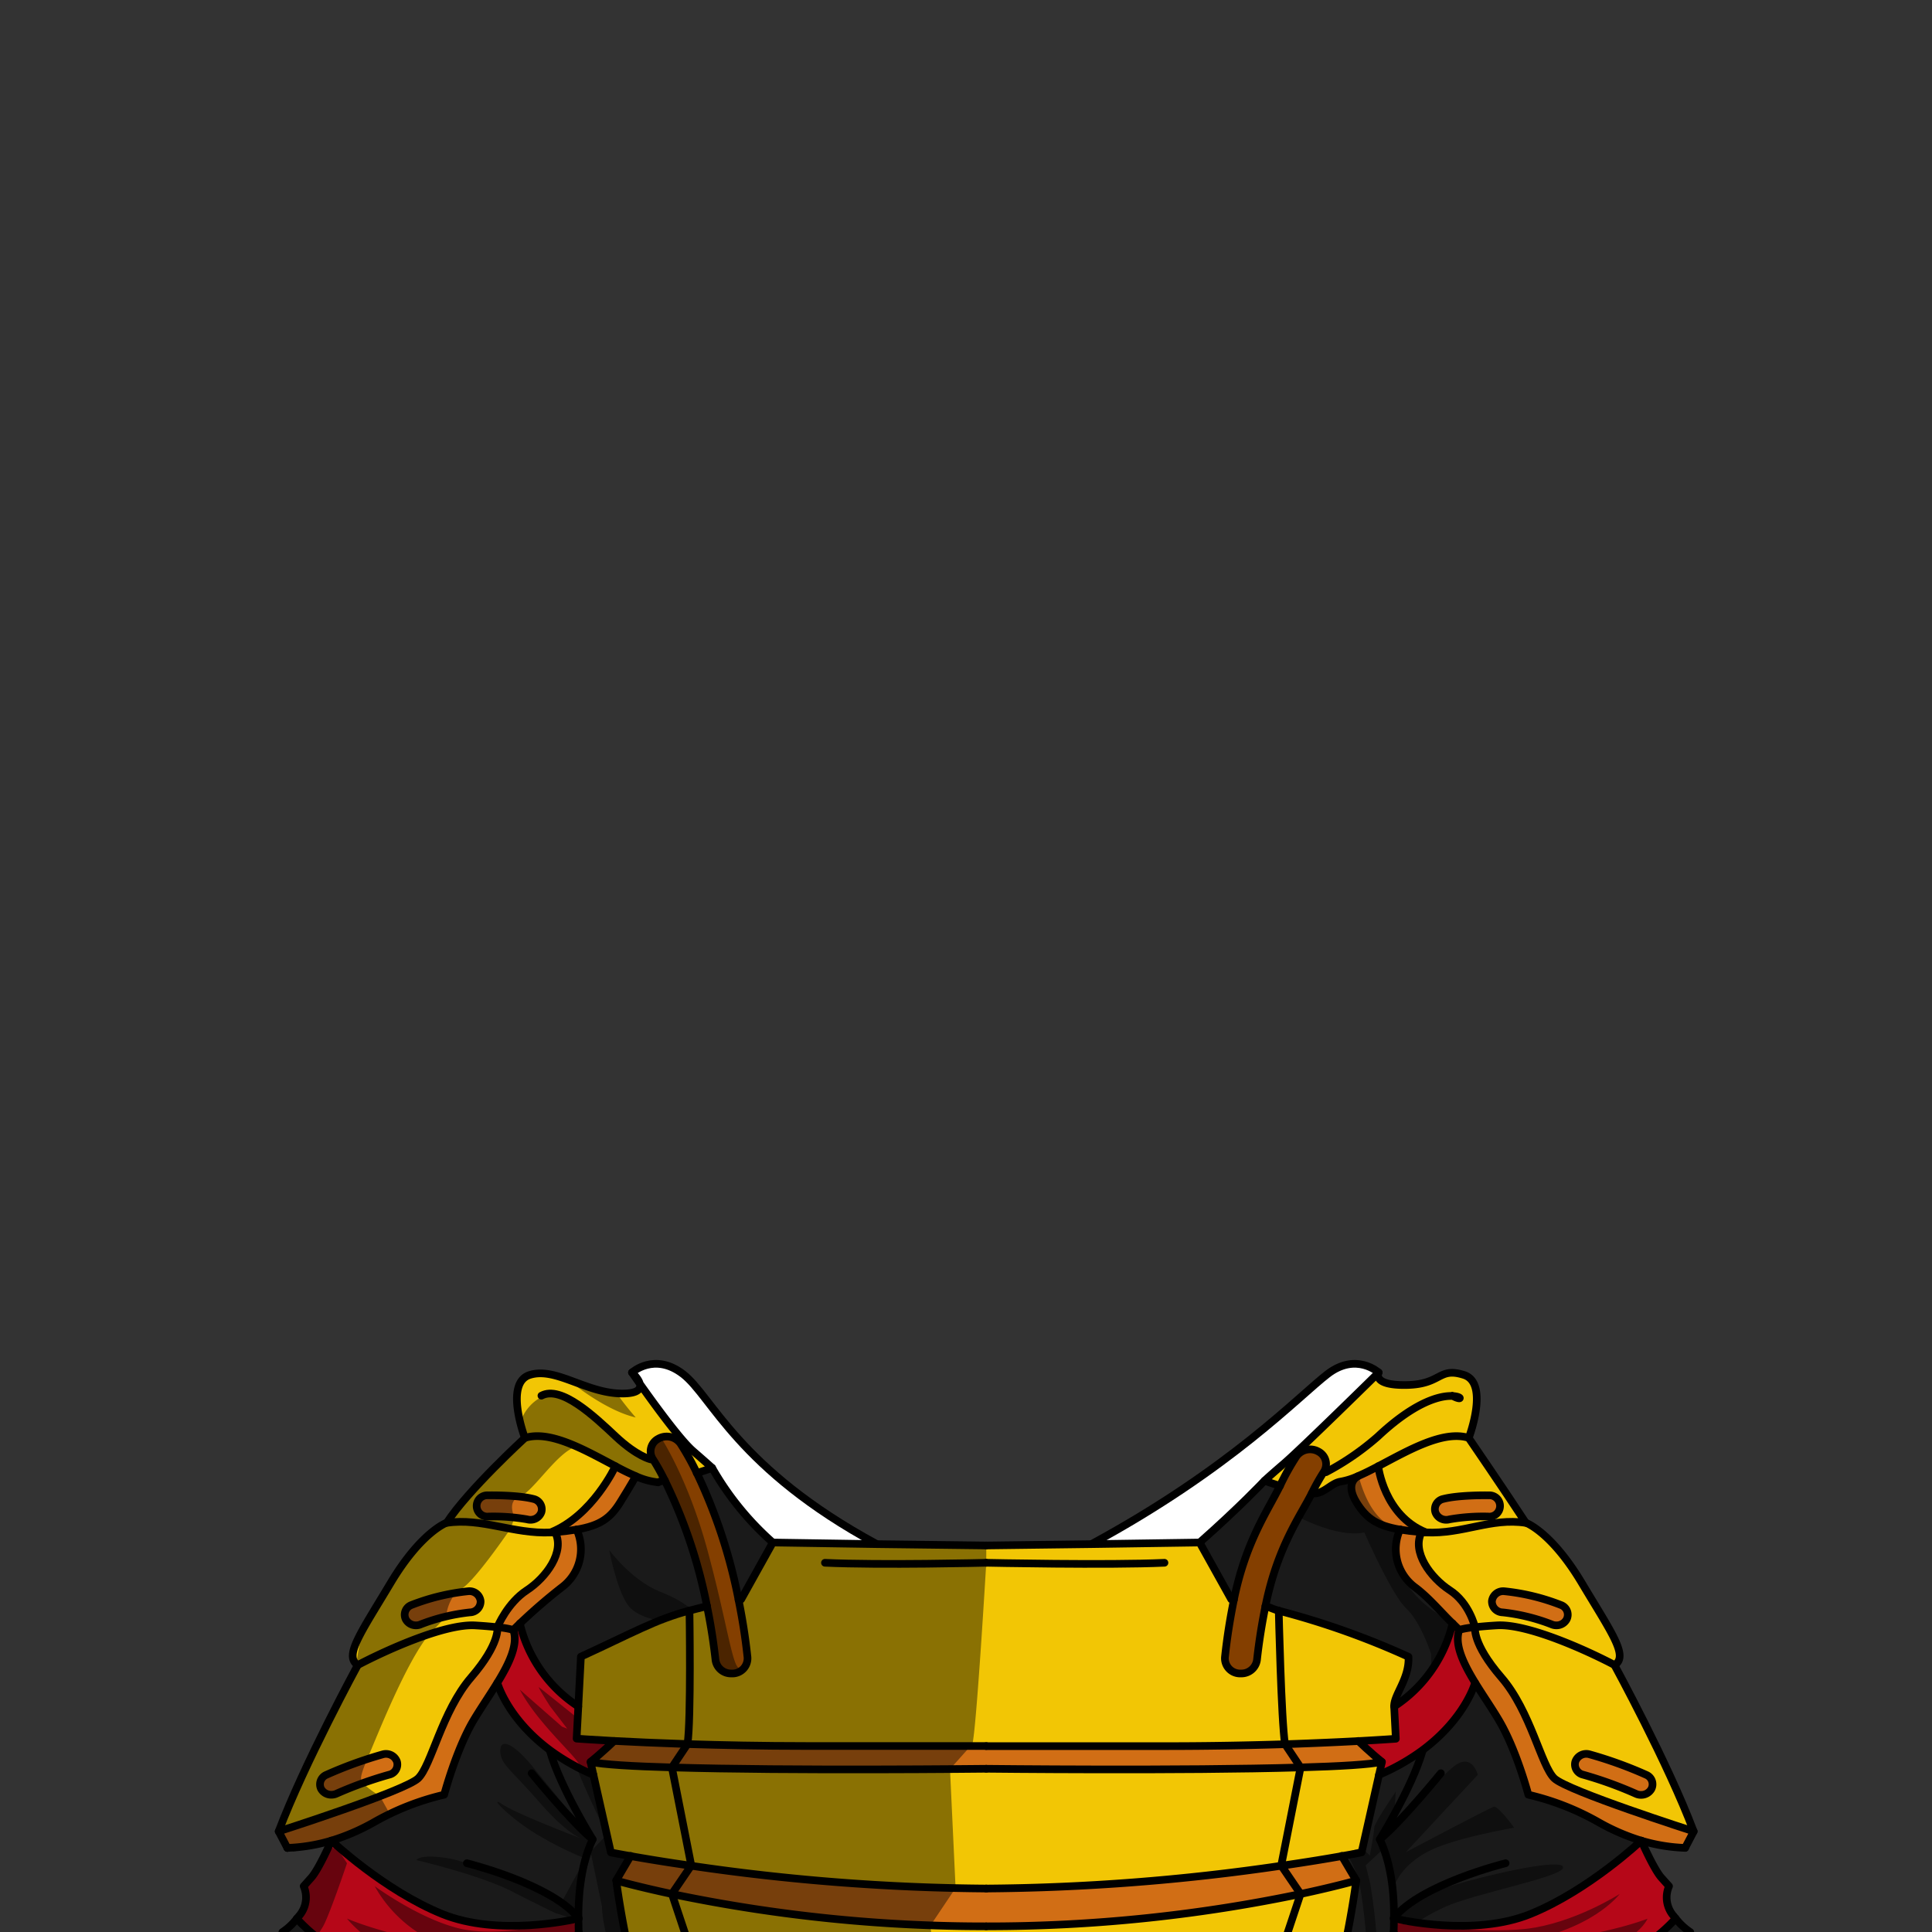 <svg xmlns="http://www.w3.org/2000/svg" viewBox="0 0 432 432">
  <rect x="0" y="0" width="432" height="432" fill="#333333" stroke="none"/>
  <defs>
    <style>.BUNTAI_OWL_OUTFIT_BUNTAI_OWL_OUTFIT_2_a{isolation:isolate;}.BUNTAI_OWL_OUTFIT_BUNTAI_OWL_OUTFIT_2_b{fill:#843f00;}.BUNTAI_OWL_OUTFIT_BUNTAI_OWL_OUTFIT_2_c{fill:#d16e15;}.BUNTAI_OWL_OUTFIT_BUNTAI_OWL_OUTFIT_2_d{fill:#b60718;}.BUNTAI_OWL_OUTFIT_BUNTAI_OWL_OUTFIT_2_e{fill:#1a1a1a;}.BUNTAI_OWL_OUTFIT_BUNTAI_OWL_OUTFIT_2_f{fill:#f2c605;}.BUNTAI_OWL_OUTFIT_BUNTAI_OWL_OUTFIT_2_g{fill:#fff;}.BUNTAI_OWL_OUTFIT_BUNTAI_OWL_OUTFIT_2_h{fill:none;stroke:#000;stroke-linecap:round;stroke-linejoin:round;stroke-width:1.71px;}.BUNTAI_OWL_OUTFIT_BUNTAI_OWL_OUTFIT_2_i{opacity:0.43;mix-blend-mode:multiply;}</style>
  </defs>
  <g class="BUNTAI_OWL_OUTFIT_BUNTAI_OWL_OUTFIT_2_a">
    <path class="BUNTAI_OWL_OUTFIT_BUNTAI_OWL_OUTFIT_2_b" d="M286.2,332.24a55.78,55.78,0,0,1,3.65-6.55,3.77,3.77,0,0,1,4.95-1.06A3.17,3.17,0,0,1,296,329.2a47,47,0,0,0-2.64,4.7c-2.65,5.27-7.67,12-10.38,25.26-.76,3.72-1.42,7.76-1.9,12.07a3.52,3.52,0,0,1-3.58,3l-.37,0a3.4,3.4,0,0,1-3.21-3.64c.52-4.6,1.22-8.88,2-12.84C278.55,344.71,283.37,338,286.2,332.24Z" />
    <path class="BUNTAI_OWL_OUTFIT_BUNTAI_OWL_OUTFIT_2_c" d="M286.48,417.14a474,474,0,0,1-66,5.09,473.91,473.91,0,0,1-66-5.09c-5.8-.83-10.44-1.61-13.55-2.16l-3.23,5.48s4.46,1.33,12.45,3a345.25,345.25,0,0,0,140.57,0c8-1.71,12.45-3,12.45-3L300,415C296.91,415.53,292.27,416.31,286.48,417.14Z" />
    <path class="BUNTAI_OWL_OUTFIT_BUNTAI_OWL_OUTFIT_2_c" d="M220.52,395.5s43.92.49,70.29-.3c8.74-.25,15.54-.64,18.19-1.25-2.52-2-5.28-4.67-5.28-4.67-4.19.22-9.78.48-16.39.7-7.66.24-16.67.43-26.45.43H180.17c-9.78,0-18.79-.19-26.45-.43-6.61-.22-12.2-.48-16.39-.7,0,0-2.78,2.68-5.28,4.67,2.65.61,9.45,1,18.19,1.25C176.6,396,220.52,395.5,220.52,395.5Z" />
    <path class="BUNTAI_OWL_OUTFIT_BUNTAI_OWL_OUTFIT_2_d" d="M311.75,381.59A30.62,30.62,0,0,0,324.8,363h0l1.47,1.42c-1.16,3.2.9,7.5,3.56,11.84h0s-2.16,8-11.93,15.19a47.45,47.45,0,0,1-9.56,5.39L309,394c-2.52-2-5.28-4.67-5.28-4.67,5.33-.29,8.4-.52,8.4-.52Z" />
    <path class="BUNTAI_OWL_OUTFIT_BUNTAI_OWL_OUTFIT_2_d" d="M374,428.14c.26.32.51.61.73.89A36.88,36.88,0,0,1,349,441c-16.64.78-26.34-.76-26.34-.76-4.84-2-8.32-3.74-8.32-3.74s-2.57-4.12-2.7-4.44c0-.1.05-1.26.06-3.08,1.15.27,17.88,4.12,30.48-1,13.05-5.3,24.78-16.4,24.78-16.4s2.79,6.38,4.49,8.28l1.71,1.91A6.29,6.29,0,0,0,374,428.14Z" />
    <path class="BUNTAI_OWL_OUTFIT_BUNTAI_OWL_OUTFIT_2_d" d="M116.24,363a30.58,30.58,0,0,0,13.06,18.57h0l-.38,7.17s3.06.23,8.4.52c0,0-2.78,2.68-5.28,4.67l.65,2.91h0a47.84,47.84,0,0,1-9.55-5.39c-9.78-7.17-11.93-15.19-11.93-15.19h0c2.67-4.34,4.73-8.64,3.57-11.84Z" />
    <path class="BUNTAI_OWL_OUTFIT_BUNTAI_OWL_OUTFIT_2_d" d="M129.33,429c0,1.82.12,3,.07,3.08-.11.32-2.69,4.44-2.69,4.44s-3.47,1.77-8.31,3.74h0c-.39.07-10,1.52-26.34.76a36.91,36.91,0,0,1-25.69-12c.22-.28.47-.57.73-.89a6.3,6.3,0,0,0,.81-6.38l1.7-1.91c1.71-1.9,4.49-8.28,4.49-8.28s11.74,11.1,24.78,16.4C111.44,433.08,128.1,429.27,129.33,429Z" />
    <path class="BUNTAI_OWL_OUTFIT_BUNTAI_OWL_OUTFIT_2_c" d="M329.83,363.85s-.72,3.59,5.87,11.21,8.89,19.77,11.85,22.59,31.18,11.85,31.18,11.85l-1.94,3.69a39.1,39.1,0,0,1-9.84-1.62,47.18,47.18,0,0,1-9.42-4.06,58.59,58.59,0,0,0-15.81-6.21s-2.51-9.53-6.29-16.16c-1.56-2.74-3.72-5.81-5.59-8.86-2.66-4.34-4.72-8.64-3.56-11.84a19.54,19.54,0,0,1,3.55-.6Z" />
    <path class="BUNTAI_OWL_OUTFIT_BUNTAI_OWL_OUTFIT_2_c" d="M329.83,363.84a19.54,19.54,0,0,0-3.55.6L324.81,363h0c-2.16-2-5.28-5.79-8.44-8.11a10.61,10.61,0,0,1-3.3-12.92c1.38.23,3,.42,4.82.58-2.3,4.38,1.88,10.13,6.31,13S329.72,363.56,329.83,363.84Z" />
    <path class="BUNTAI_OWL_OUTFIT_BUNTAI_OWL_OUTFIT_2_c" d="M317.88,342.57c-1.85-.16-3.44-.35-4.82-.58-5.22-.89-7.53-2.52-9.73-6.05-2.78-4.48.31-5.87.31-5.87h0c1.41-.6,2.94-1.37,4.53-2.21,0,0,1.29,11,10.63,14.77h0Z" />
    <path class="BUNTAI_OWL_OUTFIT_BUNTAI_OWL_OUTFIT_2_c" d="M111.21,363.84a19.58,19.58,0,0,1,3.56.6c1.16,3.2-.9,7.5-3.57,11.84-1.87,3.05-4,6.12-5.59,8.86-3.77,6.63-6.29,16.16-6.29,16.16a58.61,58.61,0,0,0-15.8,6.21,47.49,47.49,0,0,1-9.43,4.06,39.1,39.1,0,0,1-9.84,1.62h0l-1.93-3.69s28.22-9,31.18-11.85,5.27-15,11.86-22.59,5.86-11.21,5.86-11.21Z" />
    <path class="BUNTAI_OWL_OUTFIT_BUNTAI_OWL_OUTFIT_2_c" d="M116.24,363l-1.47,1.42a19.58,19.58,0,0,0-3.56-.6c.12-.28,2.28-5.45,6.58-8.26s8.62-8.63,6.32-13c1.85-.16,3.44-.35,4.82-.58a10.61,10.61,0,0,1-3.3,12.92A121.84,121.84,0,0,0,116.24,363Z" />
    <path class="BUNTAI_OWL_OUTFIT_BUNTAI_OWL_OUTFIT_2_c" d="M128.93,342c-1.38.23-3,.42-4.82.58l-.92.06h0c9.35-3.77,14.42-14.77,14.42-14.77h0c1.59.85,3.12,1.61,4.54,2.22h0s-.71,1.39-3.5,5.87C136.45,339.47,134.14,341.1,128.93,342Z" />
    <path class="BUNTAI_OWL_OUTFIT_BUNTAI_OWL_OUTFIT_2_c" d="M332.87,334.36a2.38,2.38,0,1,1-.1,4.74,43.9,43.9,0,0,0-8.66.63,2.48,2.48,0,0,1-.71.1,2.54,2.54,0,0,1-2.46-1.73,2.34,2.34,0,0,1,1.76-2.93C326.14,334.28,332.19,334.35,332.87,334.36Z" />
    <path class="BUNTAI_OWL_OUTFIT_BUNTAI_OWL_OUTFIT_2_c" d="M349.12,358.92a2.3,2.3,0,0,1,1.18,3.19,2.57,2.57,0,0,1-2.29,1.32,2.63,2.63,0,0,1-1.12-.24A42.92,42.92,0,0,0,336,360.53a2.45,2.45,0,0,1-2.4-2.52,2.53,2.53,0,0,1,2.75-2.21A47.85,47.85,0,0,1,349.12,358.92Z" />
    <path class="BUNTAI_OWL_OUTFIT_BUNTAI_OWL_OUTFIT_2_c" d="M368.09,396.85a2.29,2.29,0,0,1,1.16,3.18,2.61,2.61,0,0,1-2.31,1.31,2.64,2.64,0,0,1-1.13-.24A87.32,87.32,0,0,0,354,396.83a2.35,2.35,0,0,1-1.75-2.93,2.59,2.59,0,0,1,3.17-1.62A91.6,91.6,0,0,1,368.09,396.85Z" />
    <path class="BUNTAI_OWL_OUTFIT_BUNTAI_OWL_OUTFIT_2_c" d="M88.77,393.9A2.34,2.34,0,0,1,87,396.83a88.12,88.12,0,0,0-11.78,4.27,2.69,2.69,0,0,1-1.14.24,2.6,2.6,0,0,1-2.3-1.31A2.3,2.3,0,0,1,73,396.85a92.36,92.36,0,0,1,12.64-4.57A2.6,2.6,0,0,1,88.77,393.9Z" />
    <path class="BUNTAI_OWL_OUTFIT_BUNTAI_OWL_OUTFIT_2_c" d="M119.29,335.17a2.36,2.36,0,0,1,1.77,2.93,2.58,2.58,0,0,1-2.48,1.73,2.52,2.52,0,0,1-.7-.1,44,44,0,0,0-8.66-.63,2.38,2.38,0,1,1-.09-4.74C109.81,334.35,115.86,334.28,119.29,335.17Z" />
    <path class="BUNTAI_OWL_OUTFIT_BUNTAI_OWL_OUTFIT_2_c" d="M107.48,358a2.43,2.43,0,0,1-2.38,2.52,43,43,0,0,0-10.95,2.66,2.64,2.64,0,0,1-1.13.24,2.57,2.57,0,0,1-2.28-1.32,2.32,2.32,0,0,1,1.17-3.19,48.35,48.35,0,0,1,12.84-3.12A2.5,2.5,0,0,1,107.48,358Z" />
    <path class="BUNTAI_OWL_OUTFIT_BUNTAI_OWL_OUTFIT_2_e" d="M268.24,344.91c9-7.93,14.51-13.82,14.51-13.82h0s1.36.52,3.44,1.15c-2.83,5.79-7.65,12.47-10.3,25.47l-.59-.1Z" />
    <path class="BUNTAI_OWL_OUTFIT_BUNTAI_OWL_OUTFIT_2_e" d="M322.65,440.24s9.7,1.54,26.34.76a36.88,36.88,0,0,0,25.69-12,13.72,13.72,0,0,0,3.23,3s.89,6.63,2.33,9.85a15.65,15.65,0,0,0,3.68,5.14s1.53,5.8,1.71,7.13a44.53,44.53,0,0,0,1.79,5.46l2.16,11.77H318.82a7.64,7.64,0,0,1-2.7-6.46,82,82,0,0,1,1.44-9l-1.88-3.76s-1.08-6.28-1.35-10.68,0-5,0-5S317.81,438.28,322.65,440.24Z" />
    <path class="BUNTAI_OWL_OUTFIT_BUNTAI_OWL_OUTFIT_2_e" d="M324.8,363a30.62,30.62,0,0,1-13.05,18.57c-.14-2.64,3.46-6.24,3.2-11.16a178.4,178.4,0,0,0-29-10.3c-1.43-.37-1.8-.69-3-1h0c2.71-13.31,7.73-20,10.38-25.26h0c2.53.41,4.2-2.27,6.44-2.61a15.88,15.88,0,0,0,3.88-1.23h0s-3.09,1.39-.31,5.87c2.2,3.53,4.51,5.16,9.73,6.05a10.61,10.61,0,0,0,3.3,12.92C319.52,357.23,322.64,361,324.8,363Z" />
    <path class="BUNTAI_OWL_OUTFIT_BUNTAI_OWL_OUTFIT_2_e" d="M311.69,428.89c.05-4.13-.28-11.52-3.17-17.6,0,0,7.13-11.43,9.53-19.66l-.15-.16c9.77-7.16,11.93-15.19,11.93-15.19h0c1.87,3.05,4,6.12,5.59,8.86,3.78,6.63,6.29,16.16,6.29,16.16a58.59,58.59,0,0,1,15.81,6.21,47.18,47.18,0,0,0,9.42,4.06s-11.73,11.1-24.78,16.4c-12.6,5.13-29.33,1.28-30.48,1A.14.14,0,0,0,311.69,428.89Z" />
    <path class="BUNTAI_OWL_OUTFIT_BUNTAI_OWL_OUTFIT_2_e" d="M317.9,391.47l.15.16c-2.4,8.23-9.53,19.66-9.53,19.66,2.89,6.08,3.22,13.47,3.17,17.6l-.06.07.06,0c0,1.82-.09,3-.06,3.08l-1.55,3.76s-.24,5.51-.24,5.66-1.92,2.61-2.15,3.28,1.91,4.53,3,7.4.84,4.09,0,10.38,0,8.84,0,8.84l-22.51.66c11.13-19.43,15.09-51.58,15.09-51.58L300,415c2.86-.5,4.43-.82,4.43-.82l3.89-17.3A47.45,47.45,0,0,0,317.9,391.47Z" />
    <path class="BUNTAI_OWL_OUTFIT_BUNTAI_OWL_OUTFIT_2_e" d="M118.39,440.24h0c4.84-2,8.31-3.74,8.31-3.74s.27.59,0,5-1.34,10.68-1.34,10.68l-1.89,3.76a83.24,83.24,0,0,1,1.43,9,7.65,7.65,0,0,1-2.69,6.46H51.46l2.16-11.77a42.84,42.84,0,0,0,1.79-5.46c.19-1.33,1.71-7.13,1.71-7.13a15.59,15.59,0,0,0,3.69-5.14c1.42-3.22,2.33-9.85,2.33-9.85a13.6,13.6,0,0,0,3.22-3,36.91,36.91,0,0,0,25.69,12C108.36,441.76,118,440.31,118.39,440.24Z" />
    <path class="BUNTAI_OWL_OUTFIT_BUNTAI_OWL_OUTFIT_2_e" d="M152.88,472l-22.51-.66s.83-2.54,0-8.84-1.08-7.51,0-10.38,3.23-6.74,3-7.4-2.16-3.14-2.16-3.28-.23-5.66-.23-5.66l-1.57-3.76c0-.1-.05-1.26-.07-3.08l.07,0-.07-.07c0-4.13.3-11.52,3.19-17.6,0,0-7.12-11.43-9.52-19.66l.14-.16a47.84,47.84,0,0,0,9.55,5.39h0l3.89,17.3s1.57.32,4.43.82l-3.23,5.48S141.74,452.61,152.88,472Z" />
    <path class="BUNTAI_OWL_OUTFIT_BUNTAI_OWL_OUTFIT_2_e" d="M132.52,411.29c-2.89,6.08-3.22,13.47-3.19,17.6V429c-1.23.29-17.89,4.1-30.46-1-13-5.3-24.78-16.4-24.78-16.4a47.49,47.49,0,0,0,9.43-4.06,58.61,58.61,0,0,1,15.8-6.21s2.52-9.53,6.29-16.16c1.57-2.74,3.72-5.81,5.59-8.86h0s2.15,8,11.93,15.19l-.14.16C125.4,399.86,132.52,411.29,132.52,411.29Z" />
    <path class="BUNTAI_OWL_OUTFIT_BUNTAI_OWL_OUTFIT_2_e" d="M158.11,359.16c-1.19.28-2.51.6-3.94,1-7.48,1.95-13.14,5.19-24.28,10.3-.26,4.92-.44,8.52-.58,11.16h0A30.58,30.58,0,0,1,116.24,363a121.84,121.84,0,0,1,9.39-8.11,10.61,10.61,0,0,0,3.3-12.92c5.21-.89,7.52-2.52,9.72-6.05,2.79-4.48,3.5-5.87,3.5-5.87h0a15.82,15.82,0,0,0,3.87,1.23c2.24.34.13.16,2.65-.24A112.67,112.67,0,0,1,158.11,359.16Z" />
    <path class="BUNTAI_OWL_OUTFIT_BUNTAI_OWL_OUTFIT_2_e" d="M172.8,344.91l-7.07,12.7-.59.1a118.53,118.53,0,0,0-9.35-28.33c2.08-.63,3.45-1.15,3.45-1.15A65.56,65.56,0,0,0,172.8,344.91Z" />
    <path class="BUNTAI_OWL_OUTFIT_BUNTAI_OWL_OUTFIT_2_f" d="M361,372.31c-6.47-3.41-19.57-9.29-26.32-8.87-2.07.12-3.66.27-4.88.4-.11-.28-1.32-5.45-5.64-8.26s-8.61-8.63-6.31-13l.92.06c8.38.4,14.5-3.34,22.38-2.14,0,0,5.66,2,12.49,13.42S364.17,370.31,361,372.31ZM336,360.53a42.92,42.92,0,0,1,10.94,2.66,2.63,2.63,0,0,0,1.12.24,2.57,2.57,0,0,0,2.29-1.32,2.3,2.3,0,0,0-1.18-3.19,47.85,47.85,0,0,0-12.82-3.12,2.53,2.53,0,0,0-2.75,2.21A2.45,2.45,0,0,0,336,360.53Z" />
    <path class="BUNTAI_OWL_OUTFIT_BUNTAI_OWL_OUTFIT_2_f" d="M329.83,363.84c1.22-.13,2.81-.28,4.88-.4,6.75-.42,19.85,5.46,26.32,8.87,0,0,12,22,17.71,37.19h0s-28.21-9-31.18-11.85-5.26-15-11.85-22.59-5.87-11.21-5.87-11.21ZM369.25,400a2.29,2.29,0,0,0-1.16-3.18,91.6,91.6,0,0,0-12.65-4.57,2.59,2.59,0,0,0-3.17,1.62,2.35,2.35,0,0,0,1.75,2.93,87.32,87.32,0,0,1,11.79,4.27,2.64,2.64,0,0,0,1.13.24A2.61,2.61,0,0,0,369.25,400Z" />
    <path class="BUNTAI_OWL_OUTFIT_BUNTAI_OWL_OUTFIT_2_f" d="M341.18,340.49c-7.88-1.2-14,2.54-22.38,2.14h0c-9.34-3.77-10.63-14.77-10.63-14.77,6.68-3.51,14.52-8.11,20.23-6.33C328.4,321.52,336.42,333.2,341.18,340.49Zm-17.07-.76a43.9,43.9,0,0,1,8.66-.63,2.38,2.38,0,1,0,.1-4.74c-.68,0-6.73-.08-10.17.81a2.34,2.34,0,0,0-1.76,2.93,2.54,2.54,0,0,0,2.46,1.73A2.48,2.48,0,0,0,324.11,339.73Z" />
    <path class="BUNTAI_OWL_OUTFIT_BUNTAI_OWL_OUTFIT_2_f" d="M289.85,325.69a55.78,55.78,0,0,0-3.65,6.55c-2.08-.63-3.44-1.15-3.44-1.15s.36-.42,4.3-3.81,21.21-20.38,21.21-20.38-1.65,2.94,6.25,2.79,7.06-4.07,12.81-2.25,1.08,14.08,1.08,14.08h0c-5.71-1.78-13.55,2.82-20.23,6.33-1.59.84-3.12,1.61-4.53,2.21a15.88,15.88,0,0,1-3.88,1.23c-2.24.34-3.91,3-6.44,2.61h0a47,47,0,0,1,2.64-4.7,3.17,3.17,0,0,0-1.15-4.57A3.77,3.77,0,0,0,289.85,325.69Z" />
    <path class="BUNTAI_OWL_OUTFIT_BUNTAI_OWL_OUTFIT_2_f" d="M111.21,363.84h0s.71,3.59-5.86,11.21-8.89,19.77-11.86,22.59S62.31,409.5,62.31,409.5C68.05,394.31,80,372.31,80,372.31c6.48-3.41,19.58-9.29,26.32-8.87C108.41,363.56,110,363.71,111.21,363.84Zm-24.2,33a2.34,2.34,0,0,0,1.76-2.93,2.6,2.6,0,0,0-3.18-1.62A92.36,92.36,0,0,0,73,396.85,2.3,2.3,0,0,0,71.79,400a2.6,2.6,0,0,0,2.3,1.31,2.69,2.69,0,0,0,1.14-.24A88.12,88.12,0,0,1,87,396.83Z" />
    <path class="BUNTAI_OWL_OUTFIT_BUNTAI_OWL_OUTFIT_2_f" d="M106.33,363.44C99.59,363,86.49,368.9,80,372.31c-3.13-2,.55-7,7.37-18.4s12.49-13.42,12.49-13.42c7.88-1.2,14.92,2.54,23.32,2.14l.92-.06c2.3,4.38-1.89,10.13-6.32,13s-6.46,8-6.58,8.26C110,363.71,108.41,363.56,106.33,363.44Zm-12.18-.25a43,43,0,0,1,10.95-2.66,2.43,2.43,0,0,0,2.38-2.52,2.5,2.5,0,0,0-2.73-2.21,48.35,48.35,0,0,0-12.84,3.12,2.32,2.32,0,0,0-1.17,3.19A2.57,2.57,0,0,0,93,363.43,2.64,2.64,0,0,0,94.15,363.19Z" />
    <path class="BUNTAI_OWL_OUTFIT_BUNTAI_OWL_OUTFIT_2_f" d="M117.88,339.73a2.52,2.52,0,0,0,.7.1,2.58,2.58,0,0,0,2.48-1.73,2.36,2.36,0,0,0-1.77-2.93c-3.43-.89-9.48-.82-10.16-.81a2.38,2.38,0,1,0,.09,4.74A44,44,0,0,1,117.88,339.73Zm5.31,2.89h0c-8.4.4-15.44-3.34-23.32-2.14,4.76-7.29,17.5-19,17.5-19,5.71-1.79,13.56,2.82,20.24,6.32h0S132.54,338.85,123.19,342.62Z" />
    <path class="BUNTAI_OWL_OUTFIT_BUNTAI_OWL_OUTFIT_2_f" d="M141.31,306.9S151,321,154.93,324.42s4.31,3.81,4.31,3.81-1.37.52-3.45,1.15a58.57,58.57,0,0,0-3.64-6.55,3.79,3.79,0,0,0-5-1.06,3.18,3.18,0,0,0-1.15,4.57,50.88,50.88,0,0,1,2.63,4.71c-2.52.4-.41.58-2.65.24a15.82,15.82,0,0,1-3.87-1.23c-1.42-.61-3-1.37-4.54-2.22-6.68-3.5-14.53-8.11-20.24-6.32,0,0-4.67-12.26,1.08-14.08s12.49,4,20.39,4.15S141.31,306.9,141.31,306.9Z" />
    <path class="BUNTAI_OWL_OUTFIT_BUNTAI_OWL_OUTFIT_2_g" d="M308.27,306.9s-17.25,17-21.21,20.38-4.3,3.81-4.3,3.81h0s-5.53,5.89-14.51,13.82l-24.17.36c31.12-16.88,46.29-33,52.76-38S308.27,306.9,308.27,306.9Z" />
    <path class="BUNTAI_OWL_OUTFIT_BUNTAI_OWL_OUTFIT_2_g" d="M196,345.27l-23.23-.36a65.56,65.56,0,0,1-13.56-16.68s-.36-.42-4.31-3.81-13.62-17.52-13.62-17.52,5-4.61,11.43.35S164.9,328.39,196,345.27Z" />
    <path class="BUNTAI_OWL_OUTFIT_BUNTAI_OWL_OUTFIT_2_b" d="M167.17,370.55a3.39,3.39,0,0,1-3.2,3.64l-.38,0a3.49,3.49,0,0,1-3.57-3c-.48-4.31-1.14-8.35-1.91-12.07a112.67,112.67,0,0,0-9.44-28.11,50.88,50.88,0,0,0-2.63-4.71,3.18,3.18,0,0,1,1.15-4.57,3.79,3.79,0,0,1,5,1.06,58.57,58.57,0,0,1,3.64,6.55,118.53,118.53,0,0,1,9.35,28.33C166,361.67,166.65,366,167.17,370.55Z" />
    <path class="BUNTAI_OWL_OUTFIT_BUNTAI_OWL_OUTFIT_2_f" d="M303.26,420.46s-4,32.15-15.09,51.58c-3.77.4-7.59.75-11.42,1.06,5.89-6.89-.68-6.69,1.12-11.33s12.94-38.26,12.94-38.26h0C298.8,421.79,303.26,420.46,303.26,420.46Z" />
    <path class="BUNTAI_OWL_OUTFIT_BUNTAI_OWL_OUTFIT_2_f" d="M309,394l-.66,2.91-3.89,17.3s-1.57.32-4.43.82c-3.11.55-7.75,1.33-13.54,2.16l4.33-21.93h0C299.55,395,306.35,394.56,309,394Z" />
    <path class="BUNTAI_OWL_OUTFIT_BUNTAI_OWL_OUTFIT_2_f" d="M311.75,381.59l.37,7.17s-3.07.23-8.4.52c-4.19.22-9.78.48-16.39.7-.84-5.31-1.4-29.85-1.4-29.85a178.4,178.4,0,0,1,29,10.3C315.21,375.35,311.61,379,311.75,381.59Z" />
    <path class="BUNTAI_OWL_OUTFIT_BUNTAI_OWL_OUTFIT_2_f" d="M132.05,394c2.65.61,9.45,1,18.19,1.25h0l4.33,21.93c-5.8-.83-10.44-1.61-13.55-2.16-2.86-.5-4.43-.82-4.43-.82l-3.89-17.3Z" />
    <path class="BUNTAI_OWL_OUTFIT_BUNTAI_OWL_OUTFIT_2_f" d="M163.17,461.77c1.79,4.64-4.76,4.44,1.12,11.33-3.82-.31-7.64-.66-11.41-1.06-11.14-19.43-15.09-51.58-15.09-51.58s4.46,1.33,12.45,3h0S161.38,457.13,163.17,461.77Z" />
    <path class="BUNTAI_OWL_OUTFIT_BUNTAI_OWL_OUTFIT_2_f" d="M154.17,360.13s.39,24.54-.45,29.85c-6.61-.22-12.2-.48-16.39-.7-5.34-.29-8.4-.52-8.4-.52l.38-7.17c.14-2.64.32-6.24.58-11.16C141,365.32,146.69,362.08,154.17,360.13Z" />
    <path class="BUNTAI_OWL_OUTFIT_BUNTAI_OWL_OUTFIT_2_f" d="M290.81,423.5h0s-11.14,33.62-12.94,38.26,4.77,4.44-1.12,11.33c-28.34,2.35-56.23,2.7-56.23,2.7s-27.89-.35-56.23-2.7c-5.88-6.89.67-6.69-1.12-11.33s-12.93-38.26-12.93-38.26h0a345.25,345.25,0,0,0,140.57,0Z" />
    <path class="BUNTAI_OWL_OUTFIT_BUNTAI_OWL_OUTFIT_2_f" d="M290.81,395.2h0l-4.33,21.93a474,474,0,0,1-66,5.09,473.91,473.91,0,0,1-66-5.09l-4.33-21.93h0c26.36.79,70.28.3,70.28.3S264.44,396,290.81,395.2Z" />
    <path class="BUNTAI_OWL_OUTFIT_BUNTAI_OWL_OUTFIT_2_f" d="M285.93,360.13s.56,24.54,1.4,29.85c-7.66.24-16.67.43-26.45.43H180.17c-9.78,0-18.79-.19-26.45-.43.84-5.31.45-29.85.45-29.85,1.43-.37,2.75-.69,3.94-1,.77,3.72,1.43,7.76,1.91,12.07a3.49,3.49,0,0,0,3.57,3l.38,0a3.39,3.39,0,0,0,3.2-3.64c-.52-4.6-1.22-8.88-2-12.84l.59-.1,7.07-12.7,23.23.36,24.49.3h0l23.54-.3,24.17-.36,7.07,12.7.59.1c-.81,4-1.51,8.24-2,12.84a3.4,3.4,0,0,0,3.21,3.64l.37,0a3.52,3.52,0,0,0,3.58-3c.48-4.31,1.14-8.35,1.9-12.07h0C284.13,359.44,284.5,359.76,285.93,360.13Z" />
    <path class="BUNTAI_OWL_OUTFIT_BUNTAI_OWL_OUTFIT_2_h" d="M220.52,349.44s-23.59.58-36.06,0" />
    <path class="BUNTAI_OWL_OUTFIT_BUNTAI_OWL_OUTFIT_2_h" d="M104.39,416.62s19,4.69,24.94,12.27l.07.07" />
    <path class="BUNTAI_OWL_OUTFIT_BUNTAI_OWL_OUTFIT_2_h" d="M85.59,392.28A92.36,92.36,0,0,0,73,396.85,2.3,2.3,0,0,0,71.79,400a2.6,2.6,0,0,0,2.3,1.31,2.69,2.69,0,0,0,1.14-.24A88.12,88.12,0,0,1,87,396.83a2.34,2.34,0,0,0,1.76-2.93A2.6,2.6,0,0,0,85.59,392.28Z" />
    <path class="BUNTAI_OWL_OUTFIT_BUNTAI_OWL_OUTFIT_2_h" d="M104.75,355.8a48.35,48.35,0,0,0-12.84,3.12,2.32,2.32,0,0,0-1.17,3.19A2.57,2.57,0,0,0,93,363.43a2.64,2.64,0,0,0,1.13-.24,43,43,0,0,1,10.95-2.66,2.43,2.43,0,0,0,2.38-2.52A2.5,2.5,0,0,0,104.75,355.8Z" />
    <path class="BUNTAI_OWL_OUTFIT_BUNTAI_OWL_OUTFIT_2_h" d="M119.29,335.17c-3.43-.89-9.48-.82-10.16-.81a2.38,2.38,0,1,0,.09,4.74,44,44,0,0,1,8.66.63,2.52,2.52,0,0,0,.7.1,2.58,2.58,0,0,0,2.48-1.73A2.36,2.36,0,0,0,119.29,335.17Z" />
    <path class="BUNTAI_OWL_OUTFIT_BUNTAI_OWL_OUTFIT_2_h" d="M116.24,363a30.58,30.58,0,0,0,13.06,18.57" />
    <path class="BUNTAI_OWL_OUTFIT_BUNTAI_OWL_OUTFIT_2_h" d="M111.21,376.28s2.15,8,11.93,15.19a47.84,47.84,0,0,0,9.55,5.39" />
    <path class="BUNTAI_OWL_OUTFIT_BUNTAI_OWL_OUTFIT_2_h" d="M66.36,429a36.91,36.91,0,0,0,25.69,12c16.31.76,26-.69,26.34-.76" />
    <path class="BUNTAI_OWL_OUTFIT_BUNTAI_OWL_OUTFIT_2_h" d="M74.09,411.57s11.74,11.1,24.78,16.4c12.57,5.11,29.23,1.3,30.46,1l.07,0" />
    <path class="BUNTAI_OWL_OUTFIT_BUNTAI_OWL_OUTFIT_2_h" d="M129.4,432.06l1.57,3.76s.23,5.51.23,5.66,1.91,2.61,2.16,3.28-1.92,4.53-3,7.4-.84,4.09,0,10.38,0,8.84,0,8.84l22.51.66" />
    <path class="BUNTAI_OWL_OUTFIT_BUNTAI_OWL_OUTFIT_2_h" d="M126.71,436.5s2.58-4.12,2.69-4.44c0-.1-.05-1.26-.07-3.08v-.09c0-4.13.3-11.52,3.19-17.6" />
    <path class="BUNTAI_OWL_OUTFIT_BUNTAI_OWL_OUTFIT_2_h" d="M118.87,396.49s9.1,11.16,13.65,14.8c0,0-7.12-11.43-9.52-19.66" />
    <path class="BUNTAI_OWL_OUTFIT_BUNTAI_OWL_OUTFIT_2_h" d="M74.09,411.57s-2.78,6.38-4.49,8.28l-1.7,1.91a6.3,6.3,0,0,1-.81,6.38c-.26.32-.51.61-.73.89a13.6,13.6,0,0,1-3.22,3s-.91,6.63-2.33,9.85A15.59,15.59,0,0,1,57.12,447s-1.52,5.8-1.71,7.13a42.84,42.84,0,0,1-1.79,5.46l-2.16,11.77h70.76a7.65,7.65,0,0,0,2.69-6.46,83.24,83.24,0,0,0-1.43-9l1.89-3.76s1.07-6.28,1.34-10.68,0-5,0-5-3.47,1.77-8.31,3.74h0A75.58,75.58,0,0,1,102.47,445c-10.78,1.66-20.66,10.36-19.94,10.53s13.29-2.32,13.29-2.32" />
    <line class="BUNTAI_OWL_OUTFIT_BUNTAI_OWL_OUTFIT_2_h" x1="64.25" y1="413.19" x2="64.27" y2="413.23" />
    <path class="BUNTAI_OWL_OUTFIT_BUNTAI_OWL_OUTFIT_2_h" d="M111.21,363.85s.71,3.59-5.86,11.21-8.89,19.77-11.86,22.59S62.31,409.5,62.31,409.5l1.93,3.69" />
    <path class="BUNTAI_OWL_OUTFIT_BUNTAI_OWL_OUTFIT_2_h" d="M111.21,363.85h0c.12-.28,2.28-5.45,6.58-8.26s8.62-8.63,6.32-13" />
    <path class="BUNTAI_OWL_OUTFIT_BUNTAI_OWL_OUTFIT_2_h" d="M137.61,327.85s-5.07,11-14.42,14.77" />
    <path class="BUNTAI_OWL_OUTFIT_BUNTAI_OWL_OUTFIT_2_h" d="M114.77,364.44c1.16,3.2-.9,7.5-3.57,11.84-1.87,3.05-4,6.12-5.59,8.86-3.77,6.63-6.29,16.16-6.29,16.16a58.61,58.61,0,0,0-15.8,6.21,47.49,47.49,0,0,1-9.43,4.06,39.1,39.1,0,0,1-9.84,1.62h0" />
    <path class="BUNTAI_OWL_OUTFIT_BUNTAI_OWL_OUTFIT_2_h" d="M62.31,409.5C68.05,394.31,80,372.31,80,372.31" />
    <path class="BUNTAI_OWL_OUTFIT_BUNTAI_OWL_OUTFIT_2_h" d="M128.93,342h0a10.61,10.61,0,0,1-3.3,12.92,121.84,121.84,0,0,0-9.39,8.11l-1.47,1.42a19.58,19.58,0,0,0-3.56-.6c-1.21-.13-2.8-.28-4.88-.4C99.59,363,86.49,368.9,80,372.31c-3.13-2,.55-7,7.37-18.4s12.49-13.42,12.49-13.42" />
    <path class="BUNTAI_OWL_OUTFIT_BUNTAI_OWL_OUTFIT_2_h" d="M117.37,321.52s-12.74,11.68-17.5,19c7.88-1.2,14.92,2.54,23.32,2.14l.92-.06c1.85-.16,3.44-.35,4.82-.58,5.21-.89,7.52-2.52,9.72-6.05,2.79-4.48,3.5-5.87,3.5-5.87" />
    <path class="BUNTAI_OWL_OUTFIT_BUNTAI_OWL_OUTFIT_2_h" d="M148.67,331.05c-2.52.4-.41.58-2.65.24a15.82,15.82,0,0,1-3.87-1.23c-1.42-.61-3-1.37-4.54-2.22-6.68-3.5-14.53-8.11-20.24-6.32,0,0-4.67-12.26,1.08-14.08s12.49,4,20.39,4.15,2.47-4.69,2.47-4.69S151,321,154.93,324.42s4.31,3.81,4.31,3.81-1.37.52-3.45,1.15" />
    <path class="BUNTAI_OWL_OUTFIT_BUNTAI_OWL_OUTFIT_2_h" d="M165.14,357.71c.81,4,1.51,8.24,2,12.84a3.39,3.39,0,0,1-3.2,3.64l-.38,0a3.49,3.49,0,0,1-3.57-3c-.48-4.31-1.14-8.35-1.91-12.07a112.67,112.67,0,0,0-9.44-28.11,50.88,50.88,0,0,0-2.63-4.71,3.18,3.18,0,0,1,1.15-4.57,3.79,3.79,0,0,1,5,1.06,58.57,58.57,0,0,1,3.64,6.55A118.53,118.53,0,0,1,165.14,357.71Z" />
    <path class="BUNTAI_OWL_OUTFIT_BUNTAI_OWL_OUTFIT_2_h" d="M121.06,312.08c4.4-2.4,11.85,4.64,16.61,9.11s7.83,5.13,7.83,5.13" />
    <line class="BUNTAI_OWL_OUTFIT_BUNTAI_OWL_OUTFIT_2_h" x1="137.79" y1="420.46" x2="141.02" y2="414.98" />
    <path class="BUNTAI_OWL_OUTFIT_BUNTAI_OWL_OUTFIT_2_h" d="M154.17,360.13s.39,24.54-.45,29.85l-3.48,5.22h0l4.33,21.93h0l-4.33,6.35h0s11.14,33.62,12.93,38.26-4.76,4.44,1.12,11.33" />
    <path class="BUNTAI_OWL_OUTFIT_BUNTAI_OWL_OUTFIT_2_h" d="M220.52,430.73a341.29,341.29,0,0,1-70.28-7.23c-8-1.71-12.45-3-12.45-3s4,32.15,15.09,51.58c3.77.4,7.59.75,11.41,1.06,28.34,2.35,56.23,2.7,56.23,2.7" />
    <path class="BUNTAI_OWL_OUTFIT_BUNTAI_OWL_OUTFIT_2_h" d="M132.05,394l.65,2.91,3.89,17.3s1.57.32,4.43.82c3.11.55,7.75,1.33,13.55,2.16a473.91,473.91,0,0,0,66,5.09" />
    <path class="BUNTAI_OWL_OUTFIT_BUNTAI_OWL_OUTFIT_2_h" d="M220.52,395.5s-43.92.49-70.28-.3c-8.74-.25-15.54-.64-18.19-1.25,2.5-2,5.28-4.67,5.28-4.67" />
    <path class="BUNTAI_OWL_OUTFIT_BUNTAI_OWL_OUTFIT_2_h" d="M159.24,328.23a65.56,65.56,0,0,0,13.56,16.68" />
    <path class="BUNTAI_OWL_OUTFIT_BUNTAI_OWL_OUTFIT_2_h" d="M141.31,306.9s5-4.61,11.43.35,12.16,21.14,43.29,38" />
    <path class="BUNTAI_OWL_OUTFIT_BUNTAI_OWL_OUTFIT_2_h" d="M220.52,390.41H180.17c-9.78,0-18.79-.19-26.45-.43-6.61-.22-12.2-.48-16.39-.7-5.34-.29-8.4-.52-8.4-.52l.38-7.17c.14-2.64.32-6.24.58-11.16,11.14-5.11,16.8-8.35,24.28-10.3,1.43-.37,2.75-.69,3.94-1" />
    <path class="BUNTAI_OWL_OUTFIT_BUNTAI_OWL_OUTFIT_2_h" d="M165.14,357.71l.59-.1,7.07-12.7,23.23.36,24.49.3" />
    <path class="BUNTAI_OWL_OUTFIT_BUNTAI_OWL_OUTFIT_2_h" d="M220.52,349.44s27.37.58,39.86,0" />
    <path class="BUNTAI_OWL_OUTFIT_BUNTAI_OWL_OUTFIT_2_h" d="M336.66,416.62s-19,4.69-25,12.27l-.06.07" />
    <path class="BUNTAI_OWL_OUTFIT_BUNTAI_OWL_OUTFIT_2_h" d="M355.44,392.28a91.6,91.6,0,0,1,12.65,4.57,2.29,2.29,0,0,1,1.16,3.18,2.61,2.61,0,0,1-2.31,1.31,2.64,2.64,0,0,1-1.13-.24A87.32,87.32,0,0,0,354,396.83a2.35,2.35,0,0,1-1.75-2.93A2.59,2.59,0,0,1,355.44,392.28Z" />
    <path class="BUNTAI_OWL_OUTFIT_BUNTAI_OWL_OUTFIT_2_h" d="M336.3,355.8a47.85,47.85,0,0,1,12.82,3.12,2.3,2.3,0,0,1,1.18,3.19,2.57,2.57,0,0,1-2.29,1.32,2.63,2.63,0,0,1-1.12-.24A42.92,42.92,0,0,0,336,360.53a2.45,2.45,0,0,1-2.4-2.52A2.53,2.53,0,0,1,336.3,355.8Z" />
    <path class="BUNTAI_OWL_OUTFIT_BUNTAI_OWL_OUTFIT_2_h" d="M322.7,335.17c3.44-.89,9.49-.82,10.17-.81a2.38,2.38,0,1,1-.1,4.74,43.9,43.9,0,0,0-8.66.63,2.48,2.48,0,0,1-.71.1,2.54,2.54,0,0,1-2.46-1.73A2.34,2.34,0,0,1,322.7,335.17Z" />
    <path class="BUNTAI_OWL_OUTFIT_BUNTAI_OWL_OUTFIT_2_h" d="M324.8,363a30.62,30.62,0,0,1-13.05,18.57h0" />
    <path class="BUNTAI_OWL_OUTFIT_BUNTAI_OWL_OUTFIT_2_h" d="M329.83,376.28s-2.16,8-11.93,15.19a47.45,47.45,0,0,1-9.56,5.39" />
    <path class="BUNTAI_OWL_OUTFIT_BUNTAI_OWL_OUTFIT_2_h" d="M374.68,429A36.88,36.88,0,0,1,349,441c-16.64.78-26.34-.76-26.34-.76" />
    <path class="BUNTAI_OWL_OUTFIT_BUNTAI_OWL_OUTFIT_2_h" d="M367,411.57s-11.73,11.1-24.78,16.4c-12.6,5.13-29.33,1.28-30.48,1l-.06,0" />
    <path class="BUNTAI_OWL_OUTFIT_BUNTAI_OWL_OUTFIT_2_h" d="M311.63,432.06l-1.55,3.76s-.24,5.51-.24,5.66-1.92,2.61-2.15,3.28,1.91,4.53,3,7.4.84,4.09,0,10.38,0,8.84,0,8.84l-22.51.66" />
    <path class="BUNTAI_OWL_OUTFIT_BUNTAI_OWL_OUTFIT_2_h" d="M314.33,436.5s-2.57-4.12-2.7-4.44c0-.1.05-1.26.06-3.08a.14.14,0,0,0,0-.09c.05-4.13-.28-11.52-3.17-17.6" />
    <path class="BUNTAI_OWL_OUTFIT_BUNTAI_OWL_OUTFIT_2_h" d="M322.18,396.49s-9.11,11.16-13.66,14.8c0,0,7.13-11.43,9.53-19.66" />
    <path class="BUNTAI_OWL_OUTFIT_BUNTAI_OWL_OUTFIT_2_h" d="M367,411.57s2.79,6.38,4.49,8.28l1.71,1.91a6.29,6.29,0,0,0,.8,6.38c.26.32.51.61.73.89a13.72,13.72,0,0,0,3.23,3s.89,6.63,2.33,9.85a15.65,15.65,0,0,0,3.68,5.14s1.53,5.8,1.71,7.13a44.53,44.53,0,0,0,1.79,5.46l2.16,11.77H318.82a7.64,7.64,0,0,1-2.7-6.46,82,82,0,0,1,1.44-9l-1.88-3.76s-1.08-6.28-1.35-10.68,0-5,0-5,3.48,1.78,8.32,3.74A75.5,75.5,0,0,0,338.58,445c10.77,1.66,20.64,10.36,19.94,10.53s-13.3-2.32-13.3-2.32" />
    <path class="BUNTAI_OWL_OUTFIT_BUNTAI_OWL_OUTFIT_2_h" d="M329.83,363.85s-.72,3.59,5.87,11.21,8.89,19.77,11.85,22.59,31.18,11.85,31.18,11.85l-1.94,3.69,0,0" />
    <path class="BUNTAI_OWL_OUTFIT_BUNTAI_OWL_OUTFIT_2_h" d="M329.83,363.85h0c-.11-.28-1.32-5.45-5.64-8.26s-8.61-8.63-6.31-13" />
    <path class="BUNTAI_OWL_OUTFIT_BUNTAI_OWL_OUTFIT_2_h" d="M308.17,327.85s1.29,11,10.63,14.77" />
    <path class="BUNTAI_OWL_OUTFIT_BUNTAI_OWL_OUTFIT_2_h" d="M376.81,413.19h0a39.1,39.1,0,0,1-9.84-1.62,47.18,47.18,0,0,1-9.42-4.06,58.59,58.59,0,0,0-15.81-6.21s-2.51-9.53-6.29-16.16c-1.56-2.74-3.72-5.81-5.59-8.86-2.66-4.34-4.72-8.64-3.56-11.84" />
    <path class="BUNTAI_OWL_OUTFIT_BUNTAI_OWL_OUTFIT_2_h" d="M361,372.31s12,22,17.71,37.19" />
    <path class="BUNTAI_OWL_OUTFIT_BUNTAI_OWL_OUTFIT_2_h" d="M341.18,340.49s5.66,2,12.49,13.42,10.5,16.4,7.36,18.4c-6.47-3.41-19.57-9.29-26.32-8.87-2.07.12-3.66.27-4.88.4a19.54,19.54,0,0,0-3.55.6L324.81,363h0c-2.16-2-5.28-5.79-8.44-8.11a10.61,10.61,0,0,1-3.3-12.92h0" />
    <path class="BUNTAI_OWL_OUTFIT_BUNTAI_OWL_OUTFIT_2_h" d="M328.4,321.52s8,11.68,12.78,19c-7.88-1.2-14,2.54-22.38,2.14l-.92-.06c-1.85-.16-3.44-.35-4.82-.58-5.22-.89-7.53-2.52-9.73-6.05-2.78-4.48.31-5.87.31-5.87" />
    <path class="BUNTAI_OWL_OUTFIT_BUNTAI_OWL_OUTFIT_2_h" d="M286.21,332.24h0c-2.08-.63-3.44-1.15-3.44-1.15s.36-.42,4.3-3.81,21.21-20.38,21.21-20.38-1.65,2.94,6.25,2.79,7.06-4.07,12.81-2.25,1.08,14.08,1.08,14.08h0c-5.71-1.78-13.55,2.82-20.23,6.33-1.59.84-3.12,1.61-4.53,2.21a15.88,15.88,0,0,1-3.88,1.23c-2.24.34-3.91,3-6.44,2.61" />
    <path class="BUNTAI_OWL_OUTFIT_BUNTAI_OWL_OUTFIT_2_h" d="M275.9,357.71c-.81,4-1.51,8.24-2,12.84a3.4,3.4,0,0,0,3.21,3.64l.37,0a3.52,3.52,0,0,0,3.58-3c.48-4.31,1.14-8.35,1.9-12.07,2.71-13.31,7.73-20,10.38-25.26a47,47,0,0,1,2.64-4.7,3.17,3.17,0,0,0-1.15-4.57,3.77,3.77,0,0,0-4.95,1.06,55.78,55.78,0,0,0-3.65,6.55C283.37,338,278.55,344.71,275.9,357.71Z" />
    <path class="BUNTAI_OWL_OUTFIT_BUNTAI_OWL_OUTFIT_2_h" d="M324.72,312.08c4.95,2.69-1-5.54-16.61,9.11a59.52,59.52,0,0,1-11.62,8" />
    <line class="BUNTAI_OWL_OUTFIT_BUNTAI_OWL_OUTFIT_2_h" x1="303.26" y1="420.46" x2="300.02" y2="414.98" />
    <path class="BUNTAI_OWL_OUTFIT_BUNTAI_OWL_OUTFIT_2_h" d="M285.93,360.13s.56,24.54,1.4,29.85l3.48,5.22h0l-4.33,21.93h0l4.33,6.35h0s-11.14,33.62-12.94,38.26,4.77,4.44-1.12,11.33" />
    <path class="BUNTAI_OWL_OUTFIT_BUNTAI_OWL_OUTFIT_2_h" d="M220.52,430.73a341.4,341.4,0,0,0,70.29-7.23c8-1.71,12.45-3,12.45-3s-4,32.15-15.09,51.58c-3.77.4-7.59.75-11.42,1.06-28.34,2.35-56.23,2.7-56.23,2.7" />
    <path class="BUNTAI_OWL_OUTFIT_BUNTAI_OWL_OUTFIT_2_h" d="M309,394l-.66,2.91-3.89,17.3s-1.57.32-4.43.82c-3.11.55-7.75,1.33-13.54,2.16a474,474,0,0,1-66,5.09" />
    <path class="BUNTAI_OWL_OUTFIT_BUNTAI_OWL_OUTFIT_2_h" d="M220.52,395.5s43.92.49,70.29-.3c8.74-.25,15.54-.64,18.19-1.25-2.52-2-5.28-4.67-5.28-4.67" />
    <path class="BUNTAI_OWL_OUTFIT_BUNTAI_OWL_OUTFIT_2_h" d="M282.75,331.09s-5.53,5.89-14.51,13.82" />
    <path class="BUNTAI_OWL_OUTFIT_BUNTAI_OWL_OUTFIT_2_h" d="M308.27,306.9s-5-4.61-11.44.35-21.64,21.14-52.76,38" />
    <path class="BUNTAI_OWL_OUTFIT_BUNTAI_OWL_OUTFIT_2_h" d="M282.94,359.16c1.19.28,1.56.6,3,1a178.4,178.4,0,0,1,29,10.3c.26,4.92-3.34,8.52-3.2,11.16l.37,7.17s-3.07.23-8.4.52c-4.19.22-9.78.48-16.39.7-7.66.24-16.67.43-26.45.43H220.53" />
    <path class="BUNTAI_OWL_OUTFIT_BUNTAI_OWL_OUTFIT_2_h" d="M220.53,345.57l23.54-.3,24.17-.36,7.07,12.7.59.1h0" />
    <g class="BUNTAI_OWL_OUTFIT_BUNTAI_OWL_OUTFIT_2_i">
      <path d="M300.62,414.27s2.75,2.23,3.83,9.62a149.72,149.72,0,0,1,1.44,15.9c0,1.21-4.4,19.55-4.4,19.55s7.15-15.23,6.43-24.63a128.77,128.77,0,0,0-1.55-13.61l-1-4s3-2.83,4.29-3.95a7.27,7.27,0,0,0,1.93-3l.49-9.5s-4.79,7-4.79,8-1,6.26-1,6.26l-1.71-1.75Z" />
      <path d="M290.77,339.43c9.82,4.75,14.29,3.2,14.29,3.2s6.07,13.9,9.37,17S320,369.82,320,369.82v2.49s5.07-7.54,4.81-7.87a16.75,16.75,0,0,1-.9-2.25s-14.5-6.36-11.22-20.2c-4.83-1.58-7.38-6.22-9-12.27-4.9,2.07-10.61,4.76-10.61,4.76Z" />
      <path d="M312.12,430.07s18.67,2.43,29.21,1.21,20.83-7.78,20.83-7.78-6.22,8.45-23.58,10.88c18-.67,29.81-5.35,29.81-5.35s-2.77,6.67-17,8.44S331.1,439,329.81,439s-8.55.65-8.55.65,11.21,3.72,19,5.68,11.13,4.85,11.13,4.85-17.59-2.83-24.3-3.42-9.82-.92-9.82-.92h-1.91l-1.14-7.4-2.09-4.52Z" />
      <path d="M312.89,427.57s1.86-3.19,13.59-6.47,23.71-5.46,23-3.38-20.14,5.78-26.41,8.68-6.78,4.22-6.78,4.22l-3.22-1.35Z" />
      <path d="M309,410.89s11.48-12,15.8-15.69,5.63,1.66,5.63,1.66l-16.1,17.3S333,404.29,334,404s4.55,4.68,4.55,4.68-13.83,2.35-19.49,5.44-7,6.94-7,6.94Z" />
      <path d="M220.53,345.57v3.87s-2.21,37.5-3.11,40.54l-5,5.59,1.25,26.59L208,430.62l5,33.47H172.33s39.7,3.31,43.11,3.81,5.75,4.77,0,5.2-3.42,2.7-3.42,2.7L152.88,472s-11.74-22-15.09-31.81-3.17-13.83-3.17-13.83l-2.57-12.35,3.66-3.78s-5.73-11.81-6.78-15.19c3.51.63-8.17-8.53-12.69-17.23,5.27,4.64,9.45,8.29,9.45,8.29l1.14.43-3.83-5s-3-4.65-2.44-4.23,7.86,6.29,7.86,6.29l1.48-.25v-13l27.3-11.05.92-1.67s-3.38-14.34-7.27-22-6.14-11.58-6.05-11.83a33.34,33.34,0,0,1,3-2.32s6,9,10.36,25.05,5.56,26.06,7.12,26.48,1.93-4,.08-14.39c6.95-12.78,8.21-13.75,8.21-13.75Z" />
      <path d="M149.9,362.73s-6-.34-8.88-3.12-4.79-13-4.79-13,4.91,6.69,11.26,9.25,7.23,4.31,7.23,4.31Z" />
      <path d="M128.93,310s7,5.52,13.22,6.95a69,69,0,0,1-4.82-6.18Z" />
      <path d="M75.35,413.23l2.24,3.39s-4.1,12.16-5.47,14.33l-1.38,2.18-3.83-3.79a5.86,5.86,0,0,0,.84-2.94,27.67,27.67,0,0,1,.28-4.32,14.34,14.34,0,0,1,1.9-2.64l4.16-6.21Z" />
      <path d="M87.17,405.62l-2.23-4s-3.5-2.21-3.7-3-1.45.16.91-5.38S90.82,371.63,96,365.39c4-4,3.83-4.46,3.83-4.46s.44-4,3.44-5.75,10.89-13.37,10.89-13.37l.9-2.5s-1.85-3.64,1.14-4.66,8.38-10,12.69-11.2c-6.47-2.73,8.15,4.85,12.62,6.35s6.06,2.95,7,1c-1-4.2-2.49-4.43-2.49-4.43s-.23,1.16-5.32-2.95-14.64-13.3-18.9-11.4a9.79,9.79,0,0,0-5.34,5.72l.52,4.15s-9.16,9.66-12.61,13.38a58,58,0,0,1-5.06,5,88.11,88.11,0,0,0-13.12,14.41,35,35,0,0,0-6.5,18.2l-11.32,22.5-5.67,14.28L64,413.19l1.62.86s8.32-2.1,12.57-3.31S87.17,405.62,87.17,405.62Z" />
      <path d="M125.07,429.78c-.82.13-13.65,3.63-22.62,1.37s-18.66-9.39-18.66-9.39A29.57,29.57,0,0,0,99.5,435.12C84.24,432,77.59,429,77.59,429s8.07,10.61,26.8,12.52c9.93-.25,13.43-1,15.75-2s7.65-2.16,7.38-3,1.88-4.44,1.88-4.44l-1.34-2.72Z" />
      <path d="M132.05,410.9s-9.35-11.51-13.18-16.15-7-6.32-7-3.28,2.33,4.11,8.8,11.57,9.78,8.25,9.78,8.25-14.63-5.53-18.13-7.84,1.87,3.31,8.21,7a75.17,75.17,0,0,0,10.37,5.12l-5.24,9.62s-19.18-8.69-25.56-9.69-7,.42-7,.42,14.28,3.35,21.37,7,9.77,4.86,9.77,4.86l5.07,1.62,1.86-11.62s1.46-4.83,1.49-5,.4-1.44.4-1.44Z" />
    </g>
  </g>
</svg>